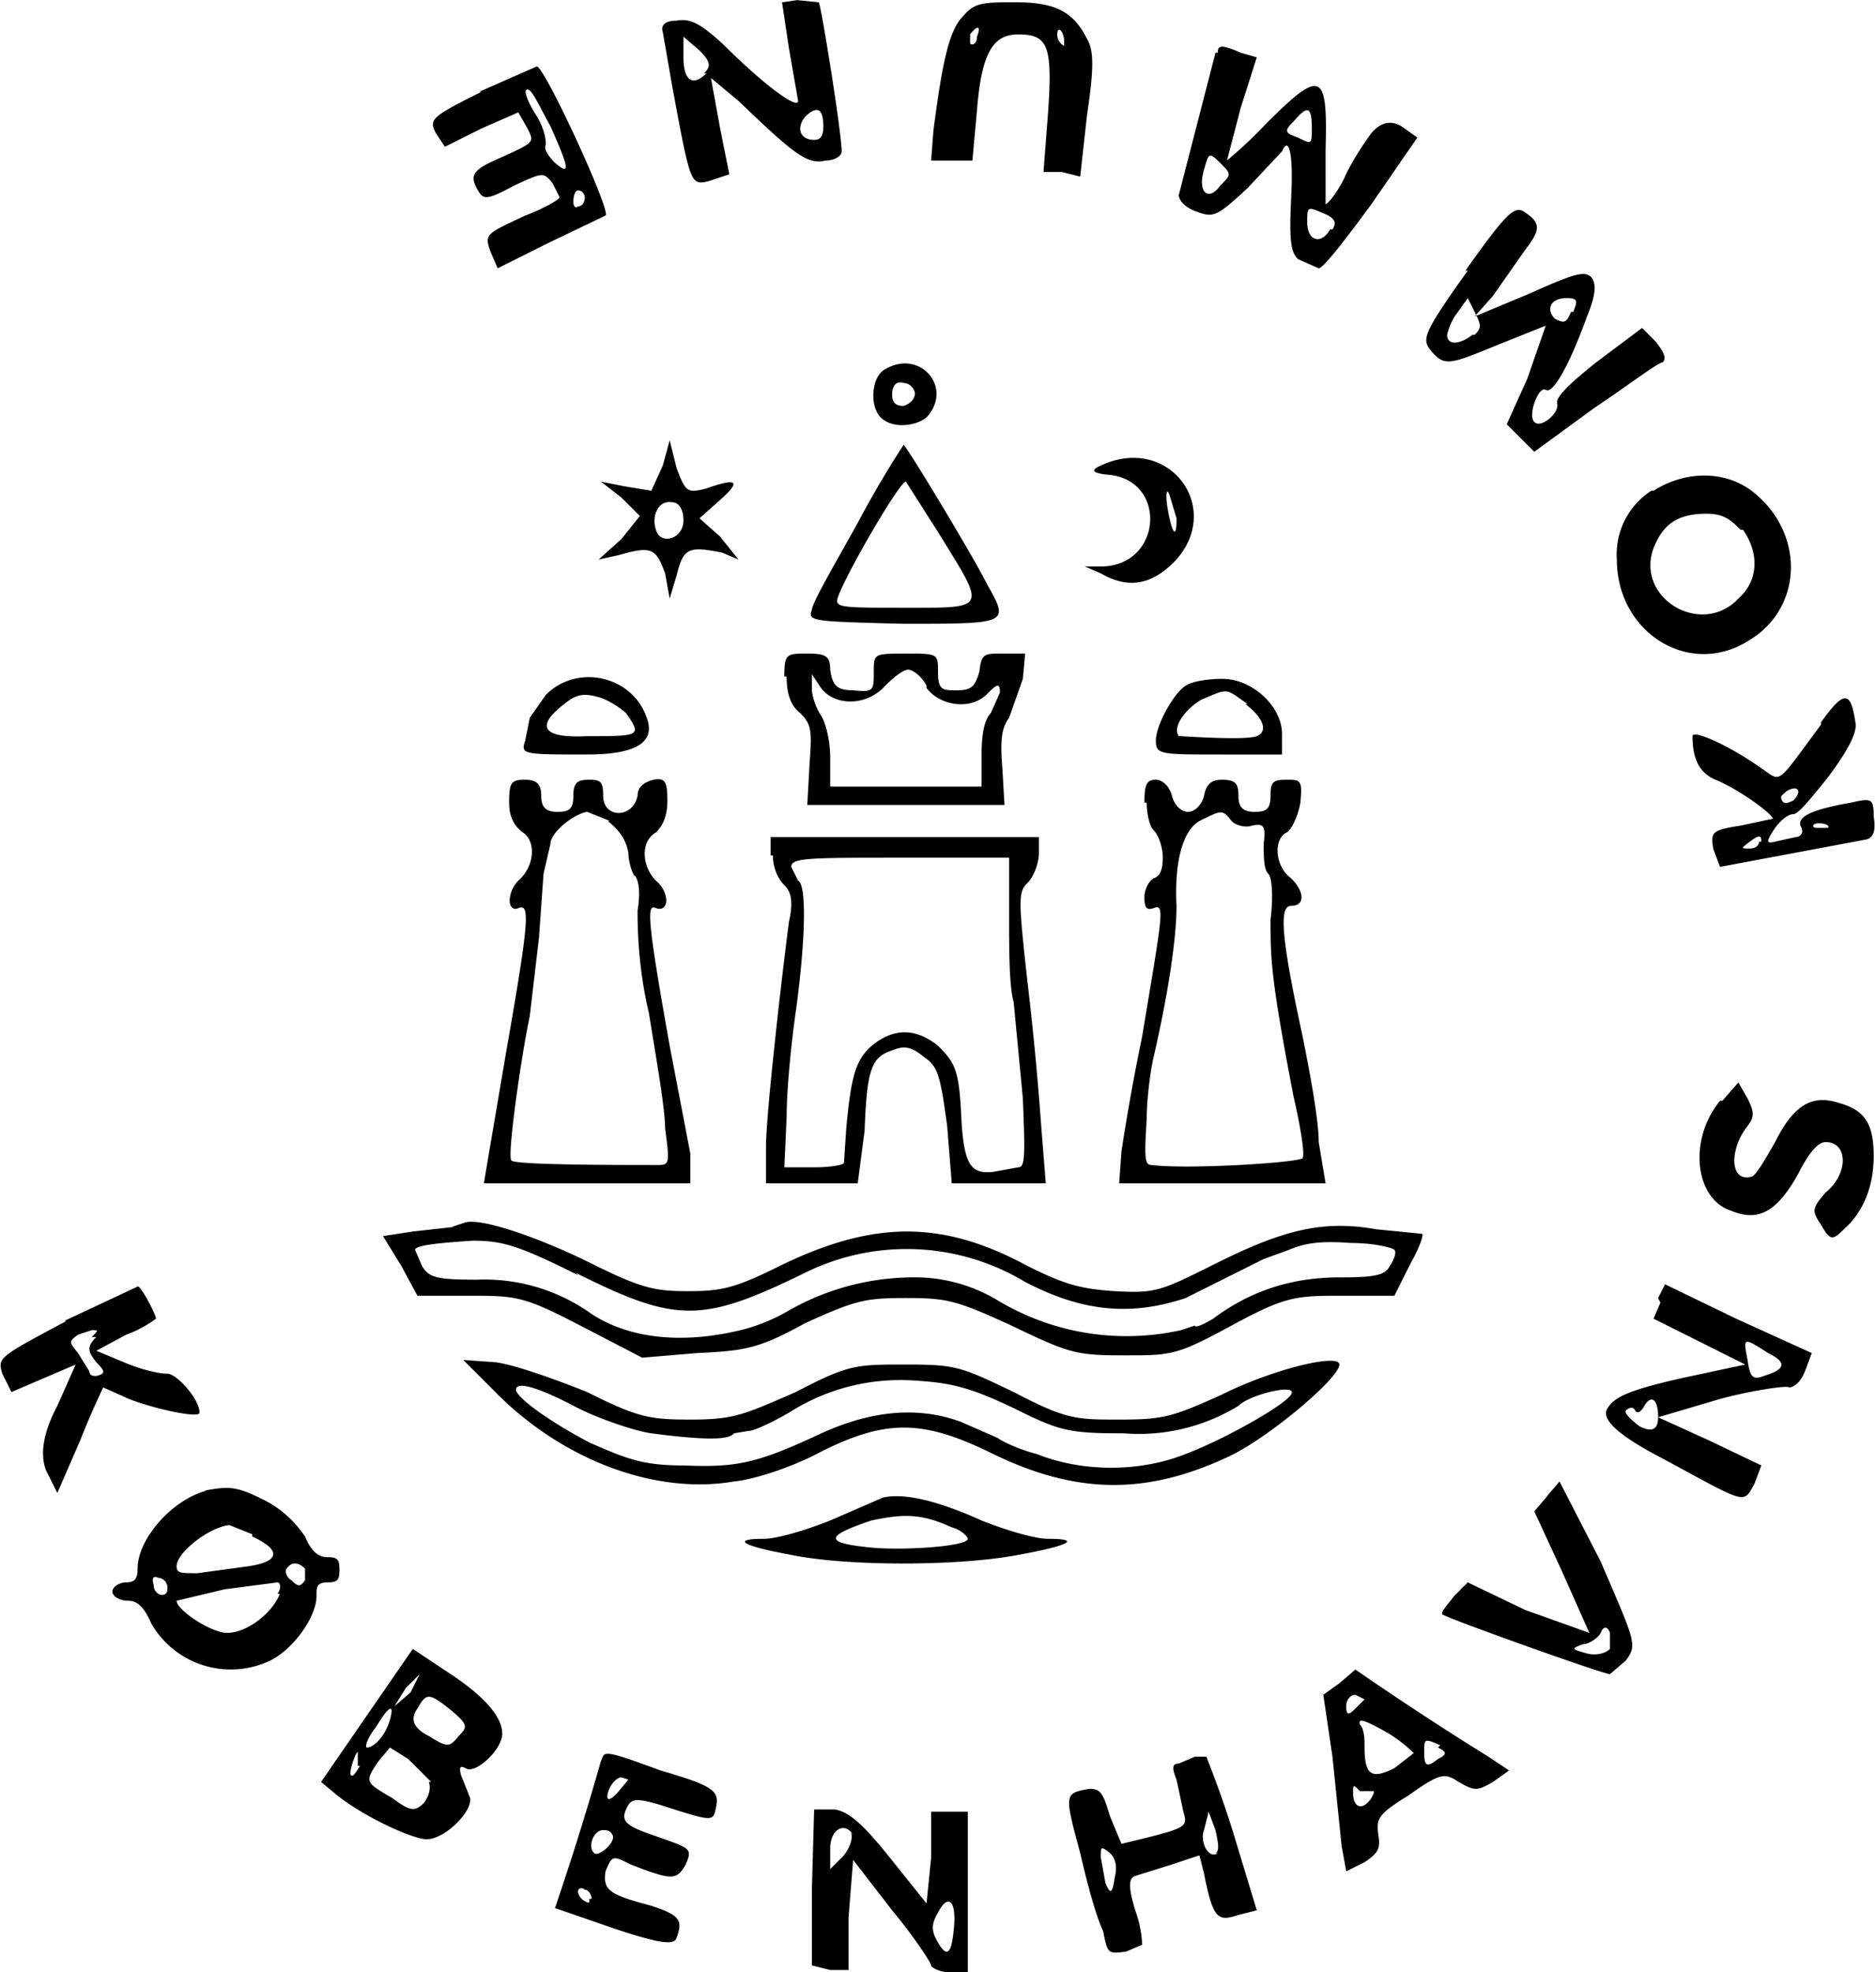 <svg xmlns="http://www.w3.org/2000/svg" viewBox="0 0 81.8 86"><path d="m34.8 0-.7.1.3 2 .4 2.3c0 .4-1.5-.7-3.3-2.5-1-.9-1.4-1.1-2-1-.5 0-.7.2-.6.5l.4 2.3c.8 4.3.8 4.4 1.6 4.2l.9-.3-.4-2-.4-2.2 1.2 1c2.4 2.3 3 2.8 3.8 2.6.4 0 .7-.2.7-.4 0-.8-.9-6.4-1-6.5l-1-.1Zm-4 3.2c-.6.6-1 .3-1-.7v-.9l.7.6c.5.5.5.7.2 1Zm5.1 2.3c0 .4-.1.6-.4.6-.6 0-.8-.5-.4-1 .5-.5.8-.4.8.4ZM42 .7c-.6.6-.9 1.9-1.3 5L40.6 7h1.8l.2-2.2c.2-2.5.7-3.3 1.8-3.3 1.3 0 1.5.5 1.3 3.4l-.2 2.6h.8l.8.2.3-2.7c.3-2 .3-2.8 0-3.3C46.8.5 46 .1 44.3.1c-1.4 0-1.8 0-2.3.6Zm.6.9c0 .3-.2.4-.3.3v-.4c.3-.4.5-.4.3.1Zm3.8 0V2c-.2-.1-.3-.3-.3-.5 0-.3.2-.3.3.2ZM53 2.3l-.8 3.1-.8 3.1c0 .2.2.5.7.7.8.3.9.3 2.3-1l1.5-1.6c.3-.7.5.1.4 2-.1 2 0 2.4.3 2.7l.9.4c.2 0 1.2-1.3 2.3-2.8l2-2.9-.7-.5q-.7-.4-1.3.3c-.3.4-.9 1.3-1.2 2-.3.6-.7 1.1-.8 1.1V6.5c.1-3.4-.2-3.5-2.6-1.1A20 20 0 0 1 53.5 7l.6-2.3.7-2.2-.7-.2c-.9-.4-1-.3-1 0Zm4.2 3.3c0 .7 0 .7-.6.4-.6-.2-.6-.3-.2-.7.6-.7.8-.7.8.3Zm-4 2.5c-.5.7-1 .3-.7-.7.2-.7.2-.8.7-.3.5.5.5.5 0 1ZM58 10c-.4.7-1 .5-1-.3 0-.7 0-.7.7-.4.5.2.6.4.4.7ZM21 4c-2.2 1.1-2.3 1.2-2 1.8l.4.6 1.6-.8 1.6-.7.4.7c.3.6.3.6-1 1.2-1.4.6-1.6.8-1.1 1.6.2.3.4.3 1.5-.3 1.3-.6 1.3-.6 1.7-.1l.3.6c0 .1-.7.5-1.5.8-1.7.8-1.8.8-1.5 1.6l.3.7 2.2-1.1 2.5-1.2c.3-.1-2.7-6.6-3-6.5L20.9 4Zm3 1.5c.8 1.8.9 2.2.2 1.6-.3-.3-.5-.6-.4-.8 0-.3-.1-.8-.5-1.4-.3-.5-.5-1-.3-1s.5.7 1 1.6Zm1.5 3.1c0 .2-.1.4-.3.4-.1.1-.2 0-.2-.2 0-.3.1-.5.2-.5.2 0 .3.2.3.3ZM64 11.8c-2 2.8-2 3-1.6 3.5.6.7.8.6 3-.3l2-.8-.8 2.3-.9 2 .6.6.6.6 2.6-1.9c1.5-1 2.8-2 3-2 .2-.2 0-.5-.3-.9l-.6-.6-2 1.5c-1 .8-1.8 1.5-1.7 1.8.1.4-.7 1.1-1 .8-.3-.3.2-1.6.5-1.4.3.2 1-1 1.8-3.2.4-1 .4-1.4.2-1.7-.3-.3-.7-.2-2.7.7l-2.4 1 .8-.9 1.4-2c.7-.9.7-1.2-.1-1.7-.4-.2-.8.2-2.5 2.6Zm.2 2.8c-.5.4-1.1.5-1.1 0 0 0 .1-.5.4-.9l.5-.7.3.6c.3.6.3.7 0 1Zm4.3-1c-.2.5-.3.5-.7.3-.4-.4-.2-.9.5-.9.5 0 .5.1.3.6ZM38.6 16.1c-.6.3-.7 1.6-.2 2.1.5.5 1.5.4 2 0 1.2-1.3-.3-3-1.8-2.1Zm1.3 1c0 .3-.2.5-.5.6-.3 0-.5-.1-.5-.5s.2-.6.5-.5c.3 0 .5.3.5.5ZM28.9 20.3l-.5 1.1-1.2-.2-1-.2.9.7.8.8-.8 1-1 .9.9-.2c1.4-.4 1.6-.3 2 .8l.2 1.1.3-1c.3-1.2.5-1.3 2-1l.7.3-.8-1-.9-.8.9-.8c.9-.8.8-1-.6-.5-.8.2-.9.2-1.3-.9l-.3-1.2-.3 1.1Zm.9 2.4c0 .8-1 1.1-1.2.4-.2-.6.1-1.3.7-1.2.3 0 .5.3.5.8ZM37.4 22.8c-1 1.8-2 3.5-2 3.8-.2.5.1.5 4 .6 4.7 0 4.6 0 3.6-1.8-.6-1.2-3.5-6-3.6-6 0 0-1 1.5-2 3.4Zm3.5.4c2.1 3.4 2.2 3.3-1.4 3.3-2.5 0-3 0-3-.3 0-.5 2.7-5.2 3-5.2l1.4 2.2ZM48 20.3q-.7.3.3.4c2.6.2 2.4 3.9-.2 4h-.8l.7.3c1.2.7 2.2.5 3.2-.5 2.2-2.3-.2-5.6-3.2-4.2Zm3.3 2.4c0 .8-.2.6-.4-.6-.1-.7 0-.8.1-.5l.3 1ZM72 21.4a3.3 3.3 0 0 0-1.5 3c0 3.2 3.2 5.2 5.8 3.5 2.3-1.4 2.4-4.6.2-6.4-1.2-1-3-1-4.4-.1Zm4 1.7c.7 1 .7 2.2-.2 3-1.6 1.7-4.5 0-3.7-2.2.4-1 1-1.5 2.3-1.5.7 0 1 .2 1.5.7ZM34.3 29.5c0 .8.2 1.3.6 1.6.5.5.5.8.4 2.2l-.1 1.8h8.6l-.1-1.7c-.1-1.2 0-1.7.3-2.1l.6-1.7.1-1.1h-1c-.8 0-.9 0-1 .8-.2.7-.4.8-1 .8s-.8 0-.8-.8 0-.8-1.4-.8-1.4 0-1.4.8 0 .9-.9.8c-.7 0-.9-.2-1-.9 0-.6-.2-.7-1-.7-.9 0-1 0-1 1Zm6.1.5c.6.8 2 1 2.7.2.4-.4.5-.4.5 0l-.4.9c-.3.3-.4 1-.4 1.8v1.4h-6.6V33c0-.7-.2-1.5-.4-1.8-.2-.3-.4-.8-.4-1.2v-.6l.4.6c.6.8 2 .8 2.8-.1.4-.4.8-.7 1-.7.2 0 .6.3.8.7ZM23.8 30.3l-.7 1-.2 1c-.2.6-.1.6 2.7.6q3.2 0 2.6-1.6c-.6-1.8-3-2.4-4.4-1Zm3.5.8c.7 1 .6 1-1.7 1-1.9.1-2.3-.4-1-1.4.5-.4.8-.5 1.5-.3.4.1 1 .5 1.2.7ZM51.7 29.9c-.5.3-1.3 1.7-1.3 2.4 0 .6.2.6 2.8.6h2.7V32c0-1.2-1.3-2.4-2.6-2.4-.6 0-1.3.1-1.6.3Zm2.6.8c.8.6 1 1.2.5 1.4-.5.2-3.2 0-3.4 0-.3-.4.3-1.2 1-1.6 1.2-.5 1-.5 2 .2ZM79.4 31.6c-2 2.7-1.7 2.5-2.6 1.9-1.4-1-3-1.7-3-1.4 0 1 .3 1.6 1 1.9 1 .4 2.5 1.5 2.5 1.7l-1.4.3c-1.3.2-1.3.3-1.2 1l.3.8 6.4-1.2c.3-.1.4-.4.3-1 0-.8-.1-.8-1-.6-1.7.3-2.3.6-2.2 1 .2.3 0 .5-.2.5l-.9.2c-.4.1-.4 0 0-.6.3-.4.6-.6.8-.6s.7-.6 1.5-1.6c.9-1.2 1.3-2 1.2-2.4-.2-1.4-.5-1.4-1.5 0Zm-1.2 3.3c-.2.1-.4.2-.5 0s0-.2.2-.4c.5-.3.7 0 .3.4Zm1.5 1.2h-.5c-.2 0-.2-.2.1-.2.3 0 .5.1.4.2Zm-3 .6c0 .2-.2.3-.4.3-.4 0-.4 0 0-.3s.5-.3.5 0ZM22.2 35c0 .6.2 1 .6 1.3.6.4.5 1.5-.2 2.1-.5.5-.5 1.4 0 1.2.5-.2.5.4-.5 6.1l-.8 4.7-.2 1.2h9v-1.3l-.9-4.7c-1-5.6-1-6.2-.6-6 .6.2.6-.7 0-1.2-.6-.6-.7-1.7 0-2.1.3-.3.5-.7.5-1.4 0-.8-.1-1-.6-.9-.4.1-.7.3-.7.7-.2 1-1.5 1-1.5 0 0-.6-.1-.7-.6-.7s-.7.1-.7.7-.2.7-.7.7-.7-.2-.7-.7-.2-.7-.7-.7c-.6 0-.7.1-.7 1Zm4.3.8c.5.4.8.8.9 1.4 0 .4.2 1 .3 1 .2.3.2.9.1 1.5 0 .6 0 2.4.5 4.5.3 1.9.7 4.1.7 5 .2 1.5.2 1.6-.3 1.6-1.8 0-6.3 0-6.4-.2-.2-.1.4-4.4.8-6.3l.4-3.4.2-2.8.3-1.3c0-.5 1-1.3 1.6-1.4l1 .4ZM50 35c0 .4.1 1 .3 1.2s.4.7.4 1.2-.1.8-.4.9c-.2.1-.4.5-.4.8 0 .5.1.6.4.5.5-.2.4.2-.5 5.6a97 97 0 0 0-.9 5l-.1 1.4h9l-.3-1.8c0-1-.4-3.1-.7-4.6-1-4.6-1-5.7-.5-5.7.6 0 .6-.6 0-1.2-.7-.5-.8-1.7-.2-2 .2-.1.5-.7.6-1.3.1-1 0-1-.6-1s-.7.1-.7.7-.2.7-.7.7-.7-.2-.7-.7-.1-.7-.7-.7c-.5 0-.7.2-.8.7-.1.4-.4.7-.7.7s-.6-.3-.7-.7-.4-.7-.7-.7c-.4 0-.5.2-.5 1Zm3.7.8c.2.2.6.3.9.2.5-.1.6 0 .5.8 0 .5 0 1.1.2 1.3s.2 1.2.1 2c0 1.7 0 2.5 1 7.7.3 1.3.5 2.5.4 2.7-.2.2-5 .5-6.6.3-.3 0-.3-.4-.2-2 0-1 .2-2.3.3-2.7.6-2.6 1-5.1 1-6.6-.1-2 .3-3.3 1-3.7 1-.5 1-.5 1.4 0ZM33.7 37.3c0 .5.2 1 .5 1.3.3.3.4.7.2 1.6-.4 3.1-1 8.5-1 9.8v1.6h4l.3-2.3c.1-2.7.3-3.2 1.2-3.5.5-.2.8-.2 1.4.3.6.4.7.8 1 3l.2 2.5h4.1l-.2-2.5a137 137 0 0 0-.6-6.3c-.4-3.6-.4-3.9 0-4.3.3-.3.5-.9.5-1.3v-.7H33.6v.8ZM44 40c0 1.4 0 3 .2 3.7l.4 4.2c.1 2.5.1 3-.2 3l-1.1.2c-1 .1-1.3-.3-1.4-2.7-.1-1.8-.3-2.1-1-2.8-1-.8-2-.8-3 .1-.6.6-.8 1.3-1 3.5l-.1 1.5c0 .1-.6.2-1.3.2h-1.3l.1-2.2c0-1.2.2-3.2.4-4.6.4-2.9.5-5.5.1-5.7l-.3-.6c0-.4.8-.4 4.8-.4H44v2.6ZM75 48c-1.4 1.7-1.1 4.3.5 4.8 1.2.5 2 0 2.9-1.6.5-1 .9-1.4 1.2-1.4 1 0 1 1.4 0 2.2-.6.7-.6.8-.2 1.4.4.7.5.7 1 .2.8-.7 1.3-1.8 1.3-3.2 0-1.4-.4-2-1.5-2.3-1.2-.4-2 .1-2.8 1.7-.4.7-.8 1.4-1 1.5-1 .3-1-1.2-.2-2.2.3-.4.3-.6 0-1.2l-.4-.7-.7.8ZM19.8 53.5l-1.8.2-1.3.2.8 1.3.7 1.3h2.2c2.1 0 2.4 0 4.9 1.3l2.7 1.4 2.4-.2c2.1-.1 2.7-.2 4.7-1.3 2.2-1 2.6-1.1 4.4-1.1s2.2.1 4.6 1.2c2.5 1.2 2.8 1.3 4.9 1.3s2.3 0 4.7-1.3 2.8-1.3 4.9-1.3h2.2l.7-1.4c.4-.7.6-1.3.5-1.3l-2-.2c-2.3-.4-4 0-7 1.5-2.4 1.2-2.6 1.3-4.4 1.2-1.5-.1-2.2-.3-3.8-1.1-3.7-2-6.7-2-10.8 0-2 1-2.6 1.1-4 1.1s-2-.1-4.2-1.2c-2-1-4.7-2-5.5-1.8l-.6.2Zm5.3 2c4.4 2.2 5.5 2.2 10 0a10 10 0 0 1 9.6.4c2.5 1.3 4.6 1.5 7 .7l2.4-1.2 1-.5 1.1-.4c.7-.3 1.4-.4 2.7-.3 1 0 1.8.2 1.9.3s0 .4-.2.7c-.2.4-.6.5-2.2.5-2.1 0-3.9.6-5.5 1.8-.5.3-.8.4-.8.3l-.6.2a10.9 10.9 0 0 1-8-1.3 7 7 0 0 0-3.8-1 11 11 0 0 0-5.4 1.5 8 8 0 0 1-2 .8c-2.5.6-4.8.4-6.5-.7a8 8 0 0 0-5-1.5c-1.8 0-2.1-.1-2.4-.6l-.3-.7c0-.2 1-.3 2.5-.4 1.3 0 2 .2 4.6 1.5ZM2.9 57.6c-3 1.6-3 1.6-2.8 2.3l.4.8 1.4-.6 1.4-.6-.8 1.8Q1.6 63 2 64.1l.5 1 1-2.3a35 35 0 0 1 1-2.3l.9.4c.8.4 3.3 1 3.3.7 0-.6-1-1.7-1.4-1.7-.4 0-1.2-.2-1.9-.5l-1.2-.5 1.3-.7a5 5 0 0 0 1.3-.7c0-.2-.7-1.5-.8-1.4l-3.2 1.5Zm1.3.7c-.4.4-.4.6 0 1.1.4.4.4.5 0 .6-.1 0-.3 0-.3-.2l-.5-.8c-.4-.5-.4-.5 0-.8L4 58c.3 0 .3 0 0 .3ZM72.4 56.8l-.3.7 2 1 2 1-2.8.6c-2.2.5-2.9.8-3.2 1.3q-.5.7 2.4 2.2c3.7 2 3.5 2 4 1.1l.3-.8-2.3-1.1-2.2-1L75 61c1.5-.4 3-.6 3-.5.2 0 .5-.2.7-.7l.3-.8-3.3-1.5-3.1-1.5-.3.6Zm4.7 2.2c.8.4.8.7-.2 1-.5.2-.6 0-.7-.7-.2-1-.2-1 .9-.3Zm-4.8 2.8q0 .8-.8.4c-.4-.3-.7-.6-.6-.7s.3-.2.4 0 .3 0 .4-.2c.3-.5.6-.3.6.5ZM21.5 60.6c2.9 3 7 4.6 10.5 4 1-.1 2.7-.7 3.8-1.3 2.8-1.4 4.4-1.4 7.3 0 3.8 1.9 6.9 1.9 10.5.2 1.7-.8 4.8-3.4 4.8-4 0-.5-2.9.2-5.1 1.3-2.2 1-2.6 1.1-4.5 1.1s-2.3 0-4.6-1.2c-2.3-1.1-2.5-1.2-4.7-1.2s-2.5 0-4.8 1.2c-2.3 1-2.7 1.2-4.6 1.2-1.8 0-2.3-.1-4.5-1.2-1.5-.6-3.2-1.2-4-1.3l-1.4-.1 1.3 1.3Zm22.7.8c2 1 2.4 1.1 4.8 1.1a8.3 8.3 0 0 0 5-1.2c.5-.5 2.6-1 2.3-.5-.3.5-3 2-4.6 2.6-2 .8-4.5.8-6.5 0-.8-.2-1.6-.6-1.7-.7l-1.6-.7c-1.9-.7-4-.5-6.3.6-2.6 1.2-3.5 1.4-5.8 1.3-1.8 0-2.5-.3-4.1-1-1.9-1-3.2-2-3.2-2.3 0-.4 1-.1 2.7.8 1 .5 2.5 1 3.2 1.1 2.3.3 3.4.3 3.6 0l.6-.1c.3 0 1.1-.4 1.8-.8a9 9 0 0 1 5.5-1.4c1.6.1 2.4.3 4.3 1.2ZM67.5 65.2l-.6.7 1.2 2.6 1.2 2.7-2.8-1L64 69l-.6.6c-.3.4-.6.7-.5.8.3.2 7 2.6 7.3 2.6l.7-.6c.5-.7.4-.8-1.1-4.3L68 64.6l-.6.7Zm2.7 6.7c-.2.2-.6.3-1 .2-.7-.2-.7-.2-.2-.4.3 0 .7-.3.8-.5.1-.3.3-.3.4 0v.7ZM9 65c-1.5.4-3 2.1-3 3.4 0 .4-.1.6-.5.6-.3 0-.6.2-.6.4s.3.4.7.4c.4 0 .7.3 1 1a4 4 0 0 0 5.2 1.6c1-.5 2-1.9 2-2.8 0-.4 0-.6.5-.6s.5-.2.5-.6c0-.4-.1-.5-.5-.5s-.7-.2-1-.9c-.4-.6-1-1.2-1.8-1.6-1.2-.6-1.5-.6-2.6-.4Zm2 2c1.3.6 1.2 1.1-.2 1.3l-2.2.3c-.7 0-.9 0-.9-.3 0-.6 1.4-1.7 2.3-1.8l1 .4Zm2.3 1.3v.6c-.2.3-.3.3-.6 0-.2-.1-.3-.4-.2-.5.2-.3.5-.3.8 0Zm-6 1c0 .4-.6.3-.6-.2-.1-.3 0-.4.2-.3.2 0 .4.2.4.4Zm4.9.2c-.3.8-1.4 1.7-2.3 1.7-.7 0-2.2-1-2.2-1.4l2.1-.5 2.3-.3c.1 0 .2.2 0 .5ZM38.5 65.3l-2.3 1c-1 .4-2.3.8-2.9.8-1.4 0-1 .3 1.2.7 2.4.5 7.3.5 9.9 0 2.2-.4 2.8-.7 1.3-.7-.6 0-1.9-.4-2.9-.8-2-.9-3.4-1.2-4.3-1Zm3 1.3c.4.1.7.4.7.5 0 .3-2.4.5-4 .4-2.3-.2-2.3-.5-.2-1.2 1.4-.3 2.2-.3 3.5.3ZM16 74.8l-2 2.9.6.5c1.2 1 3.4 2 4 2 .8 0 2-1.2 1.9-1.8l-.4-1c-.1-.4 0-.4.2-.3.4.3 1.6-.8 1.6-1.5s-.7-1.6-2.4-2.7l-1.5-1-2 2.9Zm1.9-1-.7.6.5-.8.6-.6-.4.8Zm1.8.8c.7.6.7.7.3 1.1-.4.5-.5.5-1.3 0q-1-.5-.5-1.2c.4-.7.5-.7 1.5.1ZM17 75c-.2.7-.7 1.2-1 1.2-.1 0 0-.4.4-.9.6-1 .8-1 .6-.3Zm1.7 2.7c.1.3 0 .6-.2.9-.4.4-.6.4-1.4-.2-1.2-.7-1.2-.7-.6-1.6l.5-.6.8.5 1 1Zm-3-.7c-.2.3-.3.5-.4.4-.1-.1.2-1 .3-1v.6ZM58.4 73.4l-.7.5.4 2.7.4 3.9.2 1.1.8-.4c.6-.4.7-.6.6-1.2-.1-.7 0-.9 1.3-1.7 1.4-1 1.6-1 2.2-.6.7.4.8.4 1.5 0l.7-.5-.9-.6a140.8 140.8 0 0 1-5.8-3.8l-.7.6Zm1.1.7-.4.4c-.3.3-.4.3-.4-.1 0-.3.2-.5.4-.5l.4.2Zm2.2 2.3-.9.7c-1 .5-1.3.3-1.3-.9 0-.3 0-.8-.2-1-.1-.3.2-.2 1.1.3a6 6 0 0 1 1.3 1Zm1-.2c.4.2.4.3 0 .5-.5.4-.6.3-.6-.3s0-.6.7-.3Zm-2.8 2-.1.2c-.4.6-.8.4-.8-.2 0-.4 0-.4.3-.1h.6ZM26.2 76.8a132.4 132.4 0 0 1-2 6.4l2.6.9c2.1.7 2.6.7 2.7.4.3-.8.1-1-1.1-1.4-1.9-.5-2.1-.7-2-1.5.3-.7.3-.7 1.1-.3 1.8.7 2 .7 2.4 0 .3-.7.2-.7-1.2-1.2-1.5-.5-1.7-.7-1.3-1.4.2-.3.5-.3 2 .2 1.6.5 1.7.5 1.8 0 .2-.8 0-1-2.4-1.7-2.7-1-2.4-.8-2.6-.4Zm1.2.8-.5.6q-.5.5-.4 0c.1-.4.4-.7.6-.7l.3.1Zm-.7 2.4c.2.3-.6 1-.8.8-.3-.3 0-1 .4-1 .1 0 .3 0 .4.2Zm-1 2.8c0 .2 0 .2-.2.1a.6.6 0 0 1-.3-.4c0-.2.2-.2.3-.1.2 0 .3.3.3.4ZM52.1 76.6l-.7.3c-.3 0-.3.2-.1.7l.3 1.4c.2.7.2.7-2.7 1.4l-.5-1.2c-.3-1-.4-1.2-.9-1.2-1.1.2-1.1.2-.4 2.8.3 1.3.7 2.8 1 3.4.2 1 .2 1 1 .9l.7-.3s0-.7-.3-1.5c-.3-1-.3-1.4 0-1.5l1.6-.5 1.2-.4.2.8c.4 2 .6 2.1 1.5 1.8l.8-.2-1-3.3a45 45 0 0 0-1.2-3.4h-.5Zm1 4.2c-.4.3-.8-.5-.6-1l.2-.8.3.8c.1.5.2.9 0 1Zm-4.5 1.1c-.1.7-.2.7-.4.2L48 81c0-.5 0-.5.4-.2.3.3.3.7.2 1.1ZM35.5 78.9l-.1 3.5v3.3l.8.2h.8v-2.3l.2-2.5 1.7 2.2c1 1.2 1.7 2.3 1.7 2.4s.4.3.8.3h.8v-7h-1.6v2l-.2 2-1.6-2c-1.2-1.5-1.8-2-2.4-2.1h-.9Zm1.6 1c.1.2 0 .6-.3 1l-.6.6v-.9c0-.8.6-1.2 1-.6Zm4.5 4.1c-.1 1.2-.3 1.4-.7.7-.3-.5-.3-.8 0-1.3.4-.8.8-.6.7.6Z"/></svg>